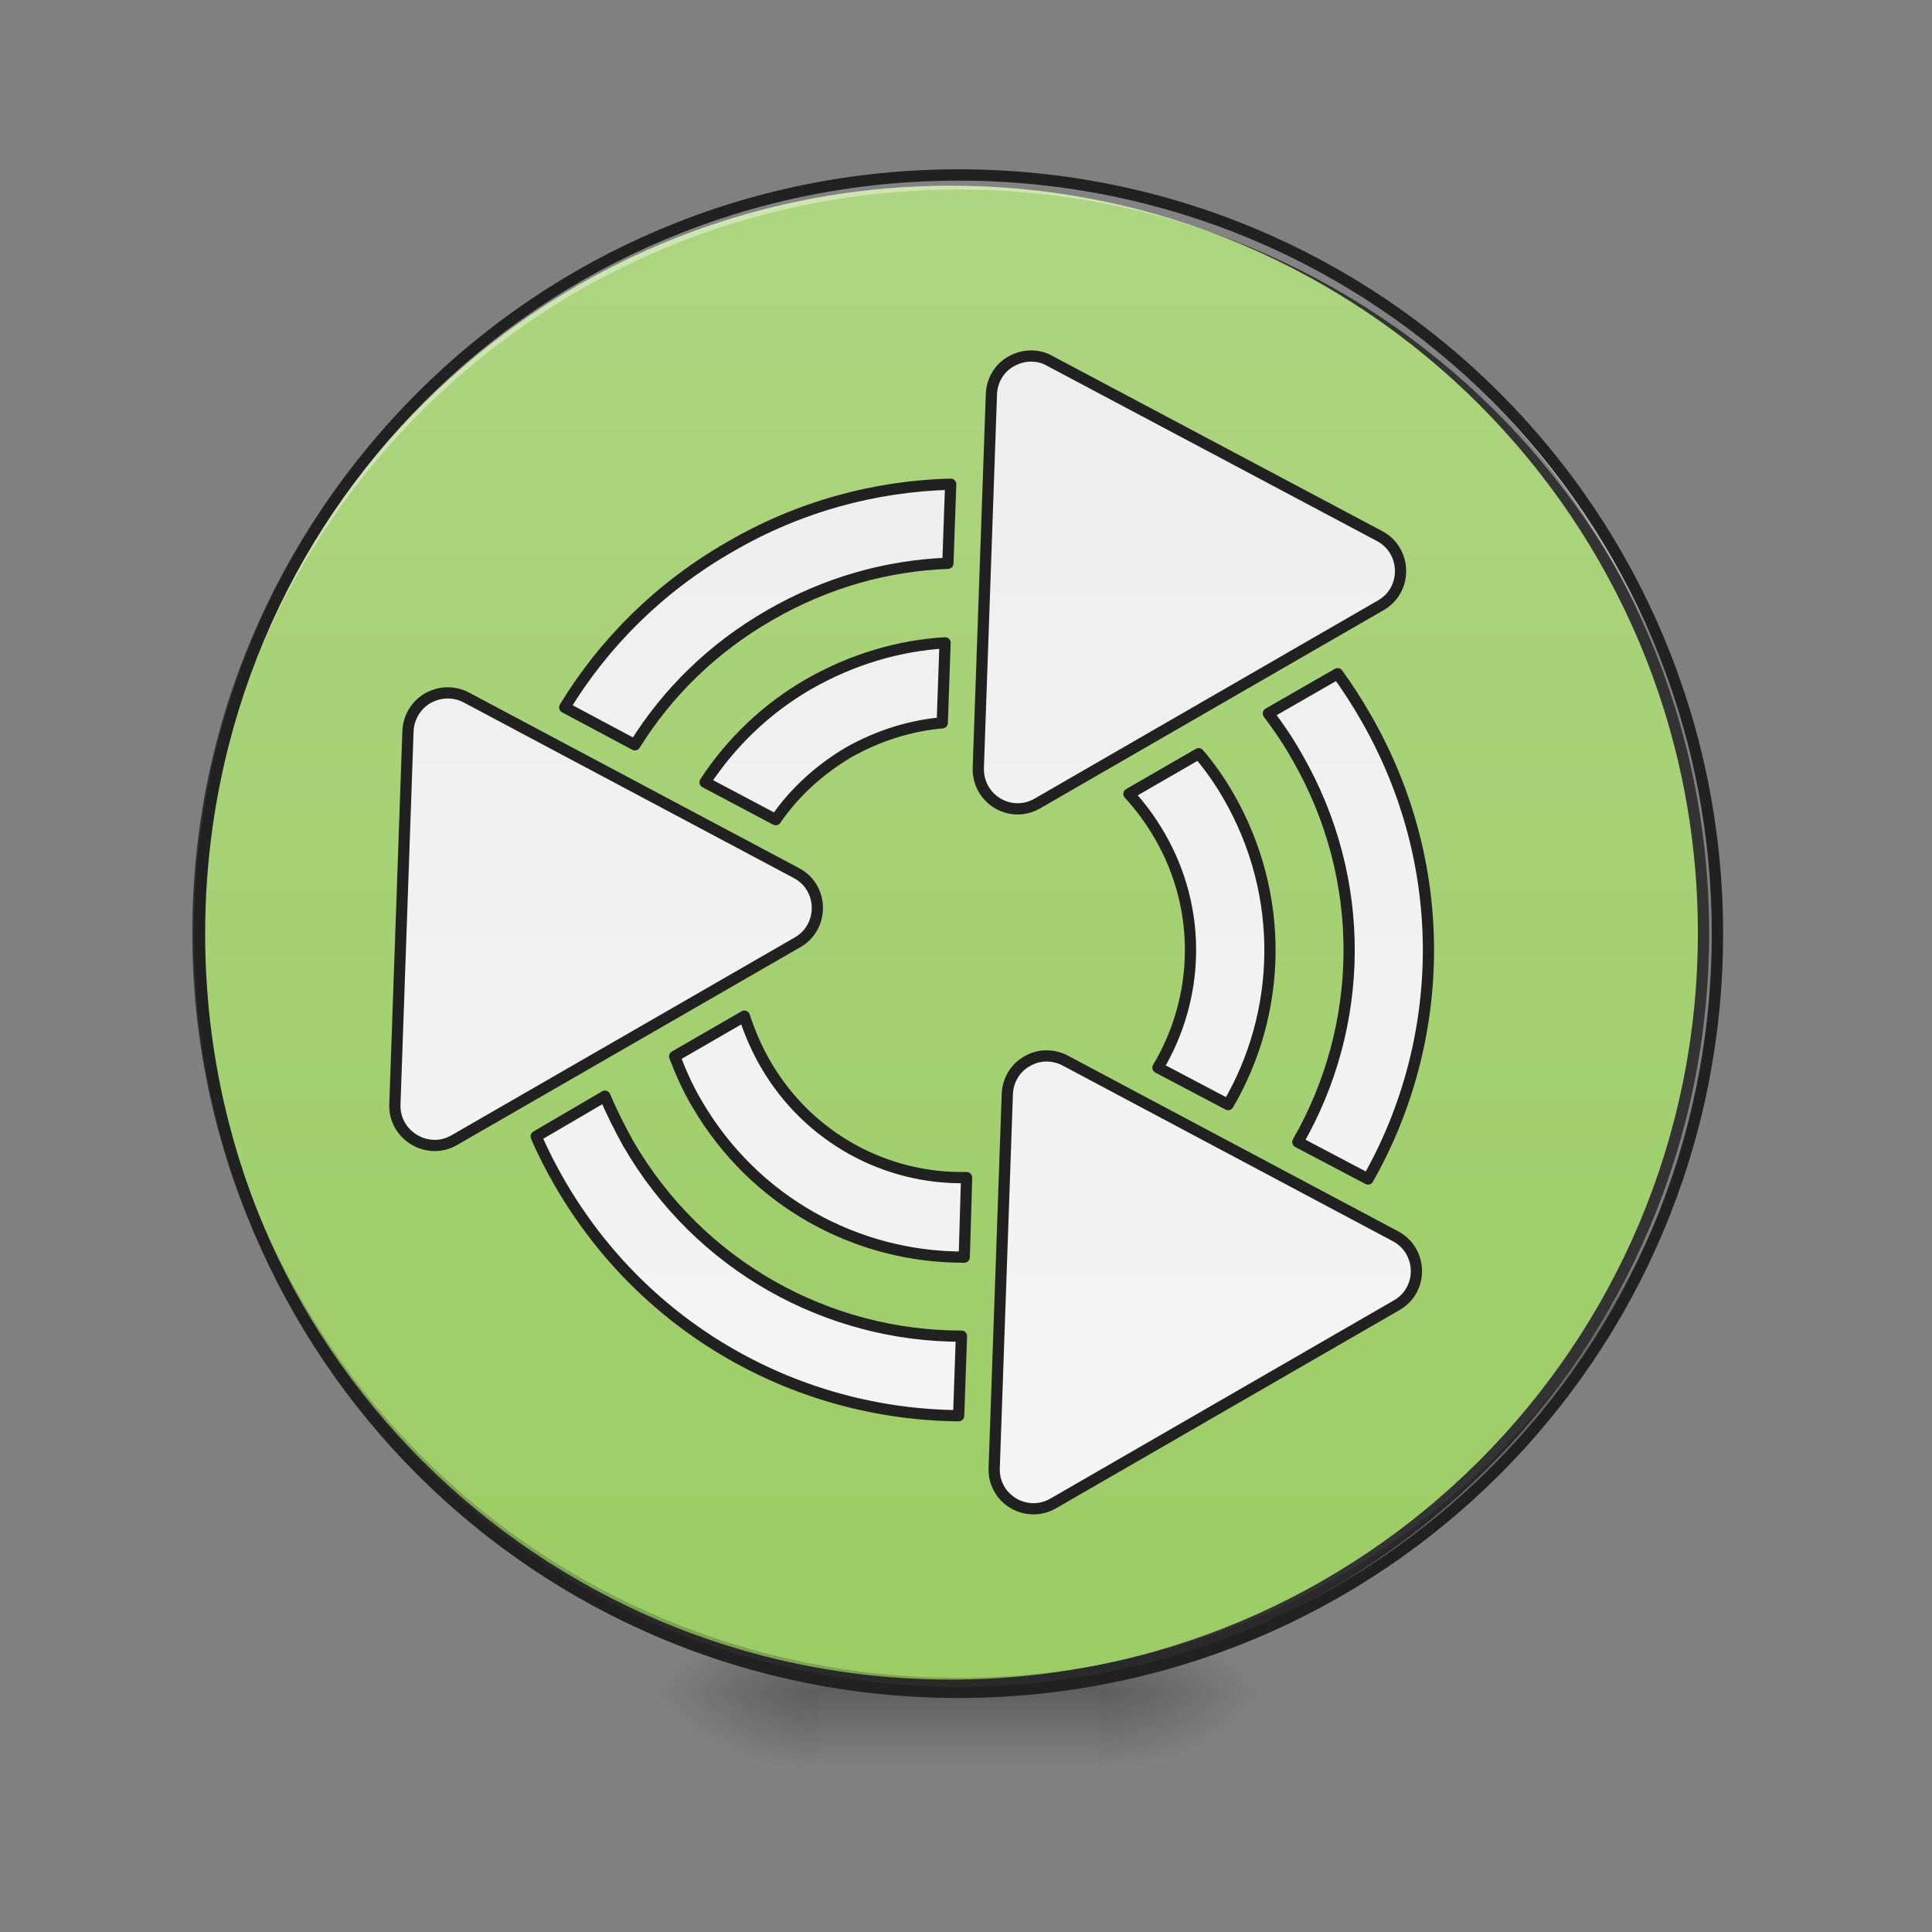 <?xml version="1.0" encoding="UTF-8"?>
<svg xmlns="http://www.w3.org/2000/svg" xmlns:xlink="http://www.w3.org/1999/xlink" width="16pt" height="16pt" viewBox="0 0 16 16" version="1.1">
<rect x="0" y="0" width="16" height="16" fill="#808080" stroke="none"/>
<defs>
<radialGradient id="radial0" gradientUnits="userSpaceOnUse" cx="450.909" cy="189.579" fx="450.909" fy="189.579" r="21.167" gradientTransform="matrix(0,-0.039,-0.07,-0,22.262,31.798)">
<stop offset="0" style="stop-color:rgb(0%,0%,0%);stop-opacity:0.314;"/>
<stop offset="0.222" style="stop-color:rgb(0%,0%,0%);stop-opacity:0.275;"/>
<stop offset="1" style="stop-color:rgb(0%,0%,0%);stop-opacity:0;"/>
</radialGradient>
<radialGradient id="radial1" gradientUnits="userSpaceOnUse" cx="450.909" cy="189.579" fx="450.909" fy="189.579" r="21.167" gradientTransform="matrix(-0,0.039,0.07,0,-6.385,-3.764)">
<stop offset="0" style="stop-color:rgb(0%,0%,0%);stop-opacity:0.314;"/>
<stop offset="0.222" style="stop-color:rgb(0%,0%,0%);stop-opacity:0.275;"/>
<stop offset="1" style="stop-color:rgb(0%,0%,0%);stop-opacity:0;"/>
</radialGradient>
<radialGradient id="radial2" gradientUnits="userSpaceOnUse" cx="450.909" cy="189.579" fx="450.909" fy="189.579" r="21.167" gradientTransform="matrix(-0,-0.039,0.07,-0,-6.385,31.798)">
<stop offset="0" style="stop-color:rgb(0%,0%,0%);stop-opacity:0.314;"/>
<stop offset="0.222" style="stop-color:rgb(0%,0%,0%);stop-opacity:0.275;"/>
<stop offset="1" style="stop-color:rgb(0%,0%,0%);stop-opacity:0;"/>
</radialGradient>
<radialGradient id="radial3" gradientUnits="userSpaceOnUse" cx="450.909" cy="189.579" fx="450.909" fy="189.579" r="21.167" gradientTransform="matrix(0,0.039,-0.07,0,22.262,-3.764)">
<stop offset="0" style="stop-color:rgb(0%,0%,0%);stop-opacity:0.314;"/>
<stop offset="0.222" style="stop-color:rgb(0%,0%,0%);stop-opacity:0.275;"/>
<stop offset="1" style="stop-color:rgb(0%,0%,0%);stop-opacity:0;"/>
</radialGradient>
<linearGradient id="linear0" gradientUnits="userSpaceOnUse" x1="255.323" y1="233.5" x2="255.323" y2="254.667" gradientTransform="matrix(0.007,0,0,0.031,6.233,6.719)">
<stop offset="0" style="stop-color:rgb(0%,0%,0%);stop-opacity:0.275;"/>
<stop offset="1" style="stop-color:rgb(0%,0%,0%);stop-opacity:0;"/>
</linearGradient>
<linearGradient id="linear1" gradientUnits="userSpaceOnUse" x1="254" y1="-168.667" x2="254" y2="233.5" >
<stop offset="0" style="stop-color:rgb(68.235%,83.529%,50.588%);stop-opacity:1;"/>
<stop offset="1" style="stop-color:rgb(61.176%,80%,39.608%);stop-opacity:1;"/>
</linearGradient>
<linearGradient id="linear2" gradientUnits="userSpaceOnUse" x1="332.932" y1="-113.244" x2="174.182" y2="161.719" gradientTransform="matrix(0.866,-0.5,0.5,0.866,22.295,138.205)">
<stop offset="0" style="stop-color:rgb(93.333%,93.333%,93.333%);stop-opacity:1;"/>
<stop offset="1" style="stop-color:rgb(96.078%,96.078%,96.078%);stop-opacity:1;"/>
</linearGradient>
</defs>
<g id="surface1">
<path style=" stroke:none;fill-rule:nonzero;fill:url(#radial0);" d="M 9.098 14.016 L 10.418 14.016 L 10.418 13.355 L 9.098 13.355 Z M 9.098 14.016 "/>
<path style=" stroke:none;fill-rule:nonzero;fill:url(#radial1);" d="M 6.781 14.016 L 5.457 14.016 L 5.457 14.68 L 6.781 14.68 Z M 6.781 14.016 "/>
<path style=" stroke:none;fill-rule:nonzero;fill:url(#radial2);" d="M 6.781 14.016 L 5.457 14.016 L 5.457 13.355 L 6.781 13.355 Z M 6.781 14.016 "/>
<path style=" stroke:none;fill-rule:nonzero;fill:url(#radial3);" d="M 9.098 14.016 L 10.418 14.016 L 10.418 14.68 L 9.098 14.68 Z M 9.098 14.016 "/>
<path style=" stroke:none;fill-rule:nonzero;fill:url(#linear0);" d="M 6.781 13.852 L 9.098 13.852 L 9.098 14.68 L 6.781 14.68 Z M 6.781 13.852 "/>
<path style="fill-rule:nonzero;fill:url(#linear1);stroke-width:3;stroke-linecap:round;stroke-linejoin:miter;stroke:rgb(20%,20%,20%);stroke-opacity:1;stroke-miterlimit:4;" d="M 253.976 -168.629 C 365.09 -168.629 455.082 -78.638 455.082 32.476 C 455.082 143.466 365.09 233.457 253.976 233.457 C 142.986 233.457 52.87 143.466 52.87 32.476 C 52.87 -78.638 142.986 -168.629 253.976 -168.629 Z M 253.976 -168.629 " transform="matrix(0.031,0,0,0.031,0,6.719)"/>
<path style=" stroke:none;fill-rule:nonzero;fill:rgb(0%,0%,0%);fill-opacity:0.196;" d="M 7.938 14.016 C 4.457 14.016 1.652 11.215 1.652 7.734 C 1.652 7.711 1.652 7.691 1.652 7.672 C 1.688 11.125 4.477 13.895 7.938 13.895 C 11.398 13.895 14.191 11.125 14.223 7.672 C 14.223 7.691 14.223 7.711 14.223 7.734 C 14.223 11.215 11.418 14.016 7.938 14.016 Z M 7.938 14.016 "/>
<path style=" stroke:none;fill-rule:nonzero;fill:rgb(100%,100%,100%);fill-opacity:0.392;" d="M 7.938 1.449 C 4.457 1.449 1.652 4.25 1.652 7.734 C 1.652 7.754 1.652 7.773 1.652 7.793 C 1.688 4.34 4.477 1.57 7.938 1.57 C 11.398 1.57 14.191 4.34 14.223 7.793 C 14.223 7.773 14.223 7.754 14.223 7.734 C 14.223 4.25 11.418 1.449 7.938 1.449 Z M 7.938 1.449 "/>
<path style=" stroke:none;fill-rule:nonzero;fill:rgb(12.941%,12.941%,12.941%);fill-opacity:1;" d="M 7.938 1.402 C 4.43 1.402 1.605 4.227 1.605 7.734 C 1.605 11.238 4.43 14.062 7.938 14.062 C 11.445 14.062 14.27 11.238 14.27 7.734 C 14.27 4.227 11.445 1.402 7.938 1.402 Z M 7.938 1.496 C 11.395 1.496 14.176 4.277 14.176 7.734 C 14.176 11.188 11.395 13.969 7.938 13.969 C 4.48 13.969 1.699 11.188 1.699 7.734 C 1.699 4.277 4.48 1.496 7.938 1.496 Z M 7.938 1.496 "/>
<path style="fill-rule:nonzero;fill:url(#linear2);stroke-width:3;stroke-linecap:round;stroke-linejoin:round;stroke:rgb(12.941%,12.941%,12.941%);stroke-opacity:1;stroke-miterlimit:4;" d="M 275.349 -121.634 C 273.599 -121.634 271.849 -121.134 270.224 -120.259 C 266.975 -118.509 264.975 -115.135 264.85 -111.385 L 261.35 -11.644 C 261.1 -3.27 269.974 2.104 277.224 -2.145 L 368.84 -55.015 C 376.089 -59.14 375.839 -69.639 368.59 -73.514 L 280.348 -120.384 C 278.848 -121.259 277.099 -121.634 275.349 -121.634 Z M 253.976 -87.387 C 233.978 -86.887 213.605 -81.513 194.981 -70.639 C 176.233 -59.89 161.36 -45.016 150.861 -27.768 L 169.609 -17.769 C 178.233 -31.643 190.357 -43.641 205.605 -52.391 C 220.729 -61.14 236.977 -65.639 253.226 -66.264 Z M 252.476 -45.016 C 240.102 -44.266 227.728 -40.642 216.104 -34.017 C 204.605 -27.393 195.231 -18.269 188.357 -7.77 L 207.23 2.229 C 212.105 -4.895 218.729 -11.019 226.728 -15.769 C 234.728 -20.269 243.227 -22.893 251.726 -23.643 Z M 357.341 -36.767 L 338.843 -26.143 C 341.592 -22.518 344.217 -18.644 346.467 -14.644 C 365.59 18.478 364.465 57.474 346.717 88.346 L 365.465 98.22 C 386.463 61.224 387.713 14.478 364.84 -25.143 C 362.465 -29.268 359.966 -33.142 357.341 -36.767 Z M 119.489 -31.643 C 117.739 -31.643 115.989 -31.143 114.364 -30.268 C 111.239 -28.518 109.115 -25.143 108.99 -21.393 L 105.49 78.347 C 105.24 86.596 114.239 91.971 121.363 87.846 L 213.105 34.976 C 220.229 30.852 220.104 20.353 212.73 16.478 L 124.613 -30.393 C 122.988 -31.268 121.238 -31.643 119.489 -31.643 Z M 320.219 -15.394 L 301.596 -4.645 C 304.721 -1.27 307.471 2.479 309.845 6.604 C 321.344 26.477 320.344 50.1 309.345 68.473 L 328.094 78.347 C 342.467 53.849 343.467 22.477 328.219 -4.02 C 325.844 -8.145 323.219 -11.894 320.219 -15.394 Z M 198.856 54.724 L 180.233 65.473 C 181.858 69.723 183.732 73.972 186.107 77.972 C 201.481 104.469 229.103 119.218 257.6 119.093 L 258.225 97.845 C 236.852 98.345 215.979 87.346 204.48 67.473 C 202.106 63.348 200.231 58.974 198.856 54.724 Z M 279.473 65.348 C 277.723 65.348 275.974 65.848 274.474 66.723 C 271.224 68.473 269.224 71.848 269.099 75.597 L 265.6 175.338 C 265.225 183.712 274.224 189.086 281.473 184.837 L 373.089 131.967 C 380.339 127.842 380.089 117.343 372.714 113.469 L 284.598 66.598 C 282.973 65.723 281.223 65.348 279.473 65.348 Z M 161.61 76.097 L 143.236 86.846 C 144.986 90.971 147.111 95.095 149.486 99.22 C 172.359 138.841 213.48 161.089 256.101 161.464 L 256.85 140.216 C 221.354 140.216 186.857 121.718 167.734 88.596 C 165.484 84.471 163.359 80.347 161.61 76.097 Z M 161.61 76.097 " transform="matrix(0.031,0,0,0.031,0,6.719)"/>
</g>
</svg>
